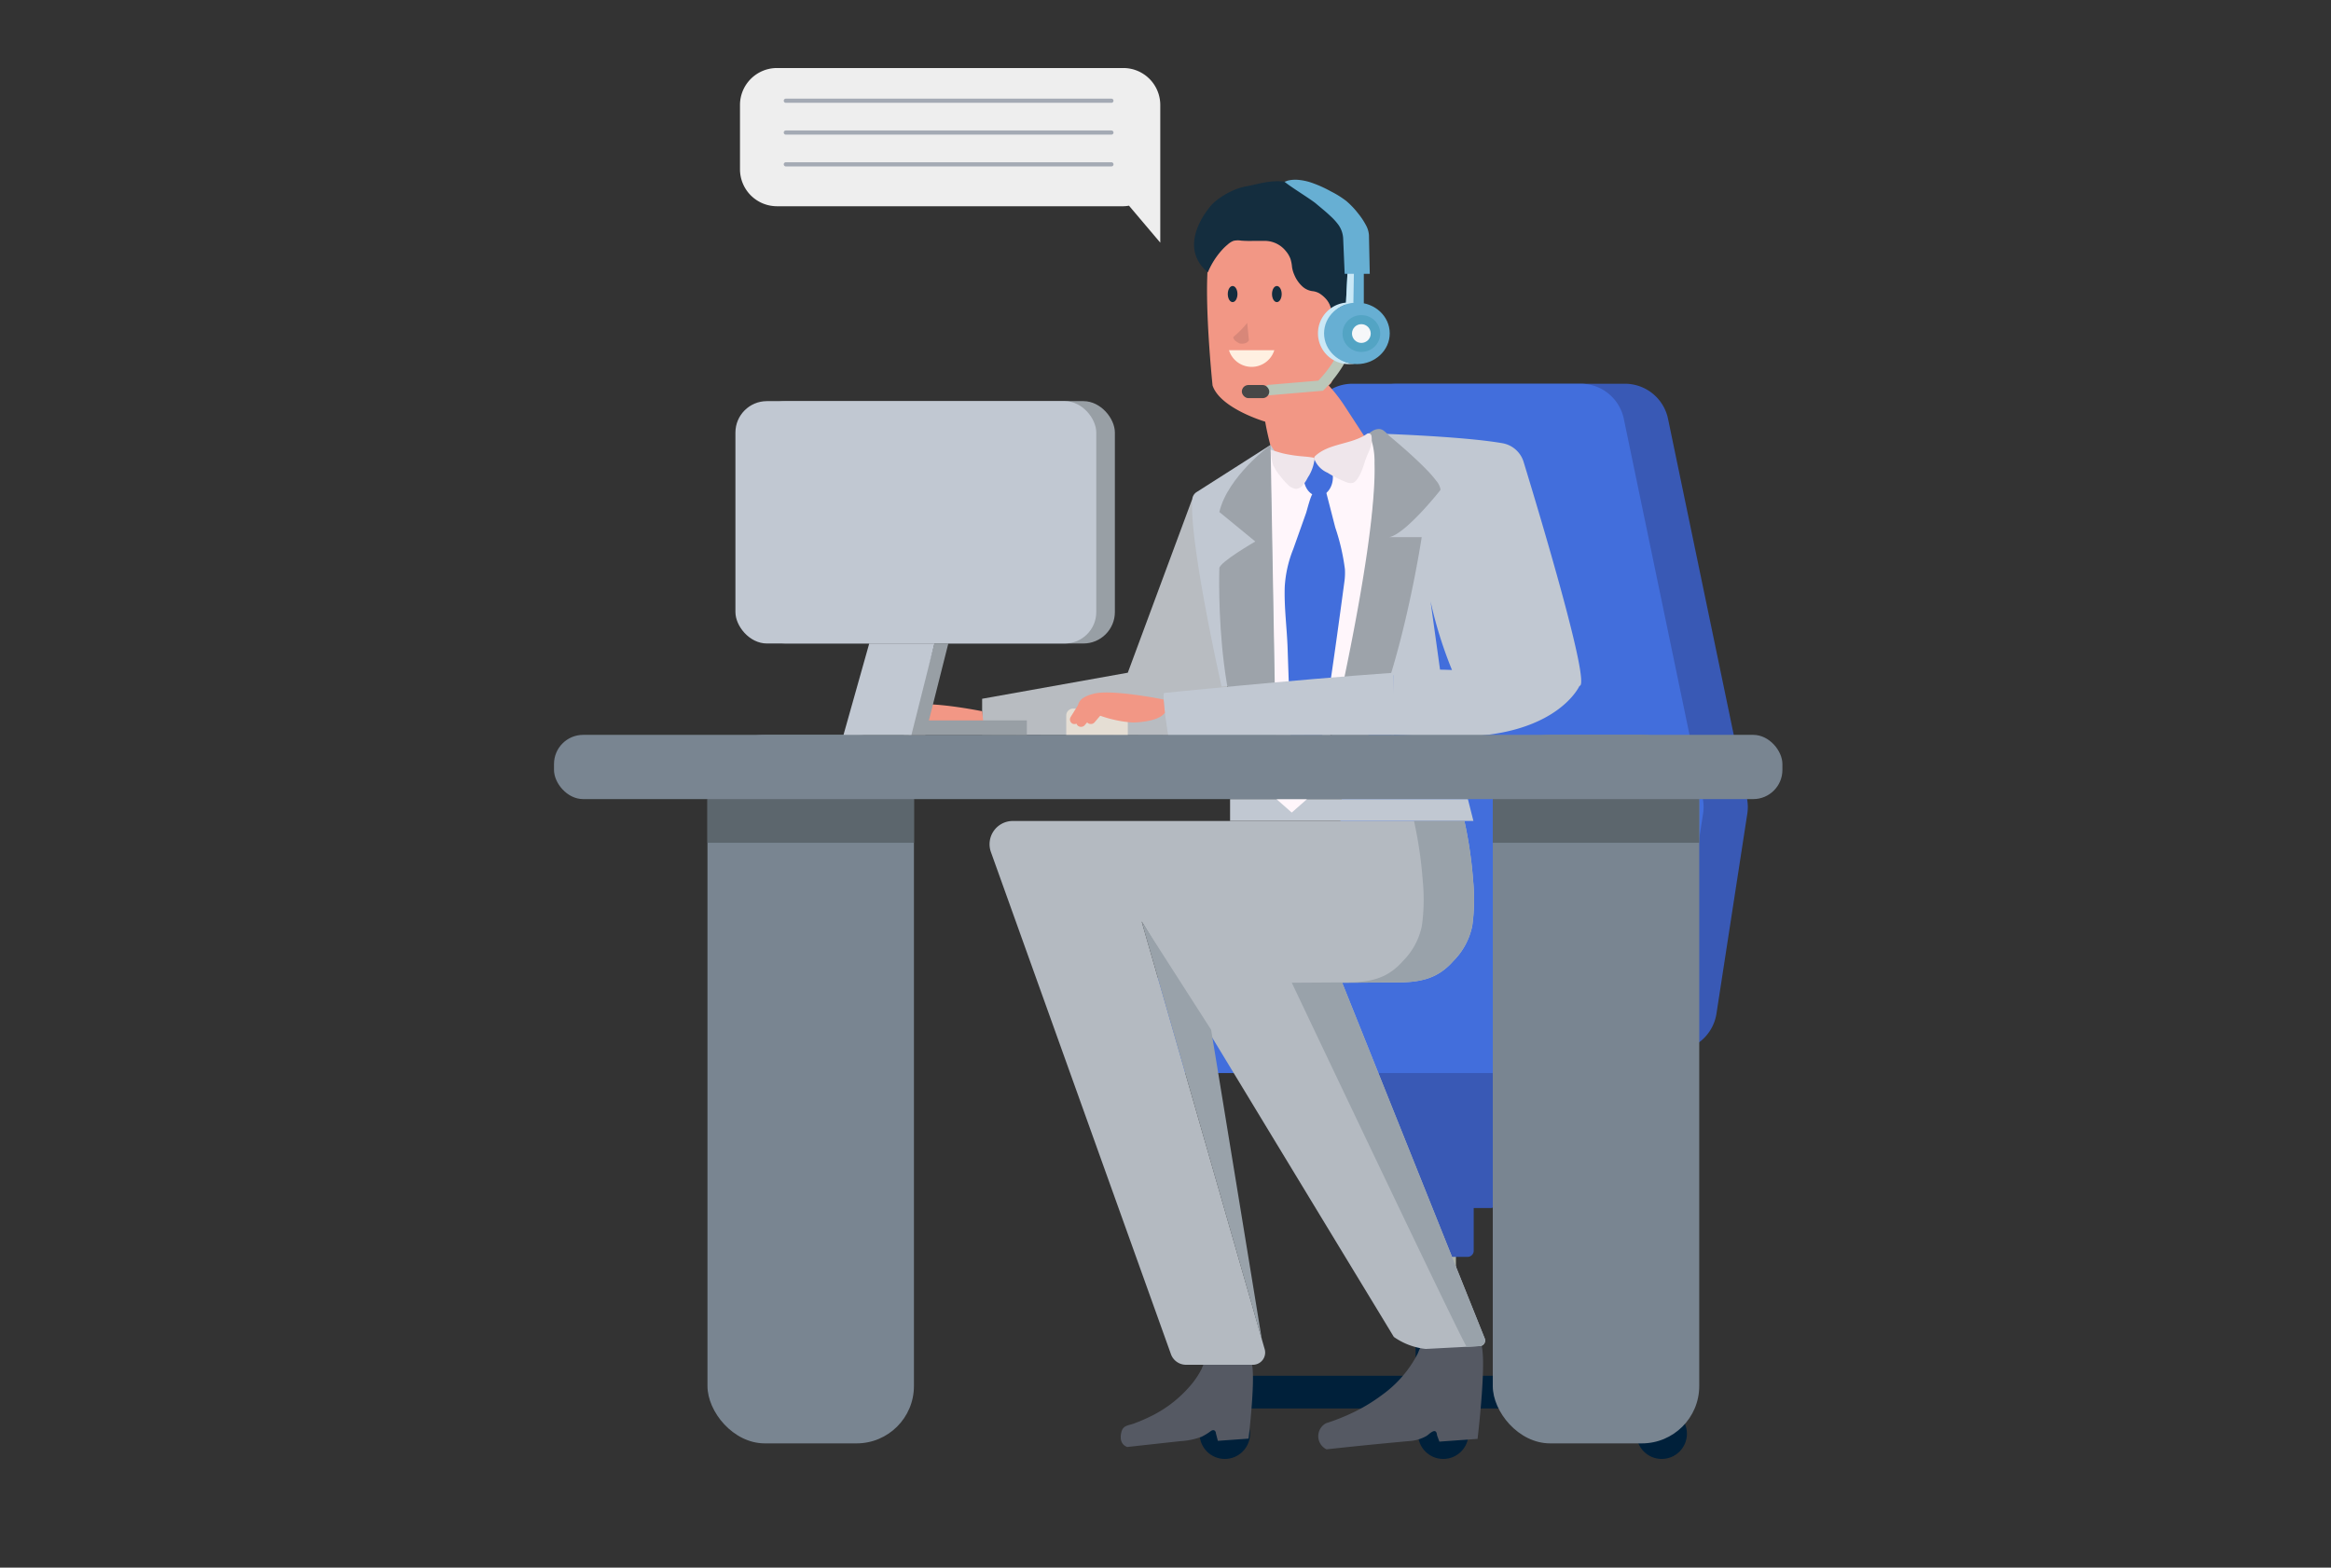 <svg xmlns="http://www.w3.org/2000/svg" width="223" height="150" viewBox="0 0 223 150">
    <rect x="0" y="0" width="223" height="150" fill="#333333" stroke="none"/>
    <defs>
        <style>
            .cls-1{fill:#f29785}.cls-3{fill:#3959b5}.cls-5{fill:#00203a}.cls-6{fill:#426edc}.cls-7{fill:#c1c8d2}.cls-8{fill:#142d3e}.cls-21{fill:none;stroke-linecap:round;stroke-miterlimit:10}.cls-12{fill:#fff6fb}.cls-13{fill:#9da3aa}.cls-14{fill:#555963}.cls-16{fill:#99a2aa}.cls-17{fill:#798591}.cls-18{fill:#5c666d}.cls-21{stroke:#a4aab4;stroke-width:.4px}.cls-23{fill:#67afd3}.cls-24{fill:#cae8f6}.cls-27{fill:#989fa5}.cls-28{fill:#efe6eb}
        </style>
    </defs>
    <g id="그룹_6428" transform="translate(-1204 -2703)">
        <g id="그룹_6259" transform="translate(34.113 -704.216)">
            <path id="패스_8626" d="M2901.886 1776.845a1.749 1.749 0 0 0-1.1-.516c-.321-1.01-1.774-1.772-3.52-1.772s-3.186.755-3.517 1.757h-.022c-1.19 2.2 0 13.578 0 13.578.729 2.183 4.962 3.439 4.962 3.439 2.18.727 6.349-3.637 6.349-3.637.793-1.124.925-5.819.925-5.819.552-5.751-4.077-7.031-4.077-7.03z" class="cls-1" transform="translate(-1607.838 1654.209)"/>
            <path id="패스_3400" fill="#b8bcc1" d="M2859.326 1840.292l-6.162 16.61-13.935 2.494v3.452l24.348.062z" transform="translate(-1575.384 1614.682)"/>
            <path id="패스_3401" d="M2954.19 1812.6h-21.826a4.218 4.218 0 0 0-4.216 4.219c0 .127.006.255.018.382l3.11 33.907a15.076 15.076 0 0 1-.122 3.74l-2.639 16.719a4.215 4.215 0 0 0 4.164 4.874h26.106a4.215 4.215 0 0 0 4.166-3.574l2.95-19.129a4.229 4.229 0 0 0-.041-1.5l-7.543-36.282a4.215 4.215 0 0 0-4.127-3.356z" class="cls-3" transform="translate(-1628.854 1631.334)"/>
            <path id="사각형_4221" fill="#aeb4aa" d="M0 0H2.425V12.918H0z" transform="translate(1306.747 3522.808)"/>
            <path id="사각형_4222" d="M0 0H5.29V3.13H0z" class="cls-5" transform="translate(1305.315 3535.726)"/>
            <path id="패스_8627" d="M2940.186 1966.323h-20.234a2.47 2.47 0 0 0-2.47 2.47v4.406a2.471 2.471 0 0 0 2.47 2.47h5.333v7.662a.582.582 0 0 0 .582.582h1.624V1988a.582.582 0 0 0 .583.583h4.655a.583.583 0 0 0 .582-.583v-4.089h1.621a.582.582 0 0 0 .582-.582v-7.662h4.673a2.47 2.47 0 0 0 2.47-2.47v-4.406a2.47 2.47 0 0 0-2.471-2.468z" class="cls-3" transform="translate(-1622.439 1538.896)"/>
            <circle id="타원_1100" cx="2.414" cy="2.414" r="2.414" class="cls-5" transform="translate(1284.648 3541.988)"/>
            <circle id="타원_1101" cx="2.414" cy="2.414" r="2.414" class="cls-5" transform="translate(1305.545 3541.988)"/>
            <circle id="타원_1102" cx="2.414" cy="2.414" r="2.414" class="cls-5" transform="translate(1326.443 3541.988)"/>
            <path id="패스_3402" d="M2935.964 2050.7h-41.792c-2.293 0-2.182 3.128-2.182 3.128h46.165s.106-3.128-2.191-3.128z" class="cls-5" transform="translate(-1607.11 1488.156)"/>
            <path id="패스_3403" d="M2943.572 1812.6h-21.826a4.217 4.217 0 0 0-4.215 4.219c0 .127.006.255.018.382l3.11 33.907a15.065 15.065 0 0 1-.122 3.74l-2.639 16.719a4.218 4.218 0 0 0 4.164 4.874h26.107a4.214 4.214 0 0 0 4.165-3.574l2.95-19.129a4.217 4.217 0 0 0-.04-1.5l-7.543-36.282a4.215 4.215 0 0 0-4.129-3.356z" class="cls-6" transform="translate(-1622.469 1631.334)"/>
            <rect id="사각형_4225" width="46.734" height="9.347" class="cls-6" rx="4.673" transform="translate(1277.362 3500.545)"/>
            <path id="패스_3404" d="M2914.521 1813.783l1.817 2.789-7.322 5.9s-2.2-5.5-2.319-8.933c0 0 5.215-1.7 5.434-2.62l.185.179a15.2 15.2 0 0 1 2.205 2.685z" class="cls-1" transform="translate(-1615.954 1632.347)"/>
            <path id="패스_3405" d="M2908.9 1847.326a36.186 36.186 0 0 1 5.569-.175 40.58 40.58 0 0 1-2.05-6.568l.94 6.768-20.929 1.378s-3.109-13.716-2.807-17.926a.905.905 0 0 1 .433-.689l7.058-4.5 2.219 3.484 7.365-4.593s8.591.248 12.58.942a2.586 2.586 0 0 1 2.046 1.8c1.509 4.929 6.469 21.423 5.344 21.423 0 0-2.436 5.474-13.744 4.811l-4.239-.124" class="cls-7" transform="translate(-1605.675 1624.175)"/>
            <ellipse id="타원_1103" cx=".463" cy=".771" class="cls-8" rx=".463" ry=".771" transform="translate(1291.576 3434.582)"/>
            <ellipse id="타원_1104" cx=".463" cy=".771" class="cls-8" rx=".463" ry=".771" transform="translate(1287.345 3434.582)"/>
            <path id="패스_3408" fill="#d88779" d="M2900.832 1798a8.981 8.981 0 0 1-1.323 1.34s-.084.3.562.6c-.149 0 .678.215.925-.281z" transform="translate(-1611.63 1640.115)"/>
            <path id="패스_3413" fill="none" stroke="#bbc7b9" stroke-linecap="round" stroke-miterlimit="10" d="M2914.81 1807.4a11.542 11.542 0 0 1-1.766 2.261l-4.917.418" transform="translate(-1616.814 1634.459)"/>
            <rect id="사각형_4226" width="2.623" height="1.256" fill="#474747" rx=".628" transform="translate(1288.69 3444.056)"/>
            <path id="패스_3415" d="M2918.449 1828.164l-1.377 15.117-4.157 13.552-3.963.882-.6-31.716 4.16.632 1.161-.341 4.843-2.485" class="cls-12" transform="translate(-1616.948 1624.596)"/>
            <path id="패스_3416" d="M2901.019 1827.286s-4.111 3.026-4.9 6.42l3.439 2.822s-3.439 1.983-3.439 2.556c0 0-.617 17.681 5.468 20.719z" class="cls-13" transform="translate(-1609.58 1622.502)"/>
            <path id="패스_3417" d="M2924.7 1823.892c-.014-.033.288-.218.313-.233a1.158 1.158 0 0 1 .714-.188.78.78 0 0 1 .364.145 3.343 3.343 0 0 1 .4.363c.134.135.279.255.425.377q.486.41.966.828.6.52 1.177 1.058c.394.365.781.739 1.153 1.125a10.836 10.836 0 0 1 .9 1.03 1.852 1.852 0 0 1 .409.772.367.367 0 0 1 0 .145s-3.306 4.2-4.893 4.5h3.108s-3.4 22.792-9.919 24.6c0 0 5.67-22.854 5.405-31.7a6.9 6.9 0 0 0-.522-2.822z" class="cls-13" transform="translate(-1623.84 1624.8)"/>
            <path id="패스_3419" d="M2917.585 1845.746a6.129 6.129 0 0 1-.045 1.164q-.21 1.573-.426 3.144-.6 4.416-1.265 8.825c-.25 1.65-.5 3.3-.811 4.938-.045.246-.219 2.04-.544 2.112l-1.911.423q-.26-6.5-.479-13c-.065-1.971-.341-3.937-.276-5.911a11.4 11.4 0 0 1 .817-3.621l1.227-3.452c.068-.19.465-1.8.656-1.848l1.222-.3.911 3.536a20.476 20.476 0 0 1 .924 3.99z" class="cls-6" transform="translate(-1619.034 1615.929)"/>
            <path id="패스_3421" d="M2904.786 1887.924l-15.034.044s-4.806.883-6.547 0c0 0-.614-3.705-.4-4.069 0 0 12.024-1.235 21.979-1.937" class="cls-7" transform="translate(-1601.56 1589.625)"/>
            <path id="패스_3422" d="M2929.823 2043.03c-.13.006-.377.693-.43.8a11.12 11.12 0 0 1-3.42 3.951 16.291 16.291 0 0 1-2.688 1.636c-.563.275-1.141.521-1.728.74-.3.114-.612.219-.923.319a1.4 1.4 0 0 0 .04 2.5q3.946-.432 7.895-.79a3.8 3.8 0 0 0 1.687-.5c.274-.181.917-.9.993-.048l.222.6 3.654-.263s.979-8.193.266-9.2z" class="cls-14" transform="translate(-1623.883 1492.92)"/>
            <path id="패스_3423" d="M2880.459 2047.424a4.624 4.624 0 0 0-.223.512 8.169 8.169 0 0 1-.824 1.3 11.786 11.786 0 0 1-4.336 3.387q-.661.314-1.342.562c-.5.185-1.006.154-1.174.785-.166.611-.077 1.218.548 1.454l5.086-.559a6.945 6.945 0 0 0 2.027-.418 5.726 5.726 0 0 0 .9-.555c.219-.149.45-.086.478.243l.181.7 2.937-.211s.785-6.585.215-7.4z" class="cls-14" transform="translate(-1595.384 1490.247)"/>
            <path id="패스_3424" d="M2921.477 1912.291l.529 2.089h-23.279v-2.089z" class="cls-7" transform="translate(-1611.162 1571.386)"/>
            <path id="패스_3425" d="M2912.782 1912.291h-2.927l1.463 1.29z" class="cls-12" transform="translate(-1617.854 1571.386)"/>
            <path id="패스_3426" fill="#b4bac1" d="M2886.444 1917.536a40.25 40.25 0 0 1 .841 5.771 18.187 18.187 0 0 1-.09 4.276 6.633 6.633 0 0 1-1.83 3.378 6.039 6.039 0 0 1-1.1.99c-1.7 1.186-3.769 1.03-5.733 1.043l-3.78.025 13.638 34.039a.529.529 0 0 1-.295.688.522.522 0 0 1-.181.038l-5.162.273a6.488 6.488 0 0 1-3.059-1.15c-.123-.2-.245-.4-.369-.61l-1.308-2.155-1.937-3.189-2.414-3.976-2.735-4.509-2.905-4.787-2.917-4.814-2.786-4.591-2.5-4.112-2.052-3.384-1.462-2.4-.7-1.167a.349.349 0 0 1-.044-.073l11.768 40.923a1.171 1.171 0 0 1-1.122 1.509h-6.4a1.534 1.534 0 0 1-1.442-1.016l-17.222-48.046a2.223 2.223 0 0 1 2.092-2.971z" transform="translate(-1576.461 1568.233)"/>
            <path id="패스_3427" d="M2913.533 1933.01l3.78-.023c1.966-.013 4.038.143 5.733-1.043a6.014 6.014 0 0 0 1.1-.99 6.643 6.643 0 0 0 1.831-3.379 18.173 18.173 0 0 0 .089-4.276 40.1 40.1 0 0 0-.841-5.77h4.819a40.069 40.069 0 0 1 .841 5.77 18.043 18.043 0 0 1-.09 4.276 6.635 6.635 0 0 1-1.831 3.379 5.972 5.972 0 0 1-1.1.99c-1.693 1.186-3.767 1.03-5.733 1.043l-3.778.023 13.637 34.04a.531.531 0 0 1-.476.727l-1.235.081c-.212.007-16.746-34.848-16.746-34.848z" class="cls-16" transform="translate(-1620.065 1568.237)"/>
            <path id="패스_3428" d="M2884.149 1952.006l4.854 29.646-11.506-40.025z" class="cls-16" transform="translate(-1598.396 1553.746)"/>
            <rect id="사각형_4230" width="117.518" height="6.147" class="cls-17" rx="2.79" transform="translate(1222.887 3477.531)"/>
            <rect id="사각형_4231" width="19.752" height="67.795" class="cls-17" rx="5.487" transform="translate(1312.697 3477.531)"/>
            <rect id="사각형_4232" width="19.752" height="67.795" class="cls-17" rx="5.487" transform="translate(1237.569 3477.531)"/>
            <path id="사각형_4233" d="M0 0H19.752V4.178H0z" class="cls-18" transform="translate(1312.697 3483.679)"/>
            <path id="사각형_4234" d="M0 0H19.752V4.178H0z" class="cls-18" transform="translate(1237.569 3483.679)"/>
            <path id="사각형_4235" fill="#e5ded4" d="M2860.08 1890.567h4.559a.665.665 0 0 1 .665.665v1.849h-5.889v-1.849a.665.665 0 0 1 .665-.665z" transform="translate(-1587.523 1584.45)"/>
            <path id="패스_3432" d="M2870.46 1887.378s-5.13-1.039-6.76-.531c0 0-1.344.285-1.408 1.079a11.55 11.55 0 0 0 5.2 1.653s2.432 0 3.091-.938z" class="cls-1" transform="translate(-1589.253 1586.77)"/>
            <path id="패스_3432-2" d="M2826.93 1890.2s-5.129-1.039-6.76-.531c0 0-1.343.285-1.408 1.079a11.548 11.548 0 0 0 5.2 1.653s2.432 0 3.091-.938z" class="cls-1" transform="translate(-1563.077 1585.072)"/>
            <rect id="사각형_4236" width="2.798" height=".904" class="cls-1" rx=".452" transform="translate(1272.074 3476.204) rotate(-58.146)"/>
            <rect id="사각형_4237" width="1.915" height=".904" class="cls-1" rx=".452" transform="matrix(0.649, -0.761, 0.761, 0.649, 1273.607, 3476.104)"/>
            <rect id="사각형_4238" width="2.798" height=".904" class="cls-1" rx=".452" transform="translate(1272.668 3476.372) rotate(-49.299)"/>
            <path id="패스_3433" fill="#eee" d="M2817.8 1736.828h-33.153a3.538 3.538 0 0 0-3.527 3.528v6.171a3.538 3.538 0 0 0 3.527 3.526h33.153a3.471 3.471 0 0 0 .534-.053l2.993 3.537v-13.181a3.537 3.537 0 0 0-3.527-3.528z" transform="translate(-1540.44 1676.897)"/>
            <path id="선_1544" d="M0 0L31.148 0" class="cls-21" transform="translate(1245.065 3416.854)"/>
            <path id="선_1545" d="M0 0L31.148 0" class="cls-21" transform="translate(1245.065 3419.899)"/>
            <path id="선_1546" d="M0 0L31.148 0" class="cls-21" transform="translate(1245.065 3422.94)"/>
            <path id="패스_8628" fill="#fff0e1" d="M2898.465 1804.557a2.271 2.271 0 0 0 4.335 0z" transform="translate(-1611.004 1636.17)"/>
            <ellipse id="타원_1523" cx="1.395" cy="1.794" class="cls-6" rx="1.395" ry="1.794" transform="translate(1294.612 3451.086)"/>
            <path id="패스_8629" d="M2900.18 1764.617c-1.276-.957-2.985-.612-4.415-.276-.169.04-.338.08-.51.11a5.939 5.939 0 0 0-1.167.314 7.352 7.352 0 0 0-1.867 1.076 3.733 3.733 0 0 0-.414.371s-3.588 3.823-.4 6.5a7.515 7.515 0 0 1 1.33-2.114 4.914 4.914 0 0 1 .572-.55 1.715 1.715 0 0 1 .557-.35 1.871 1.871 0 0 1 .727-.019 10.9 10.9 0 0 0 1.108.026h1.265a2.587 2.587 0 0 1 1.893.963 2.512 2.512 0 0 1 .449.752 3.573 3.573 0 0 1 .151.769 2.8 2.8 0 0 0 .216.754 3.107 3.107 0 0 0 .848 1.184 1.8 1.8 0 0 0 .855.382 1.7 1.7 0 0 1 .7.215 2.923 2.923 0 0 1 .6.5 2.12 2.12 0 0 1 .566 1.446v1.954c0-.061.382-.332.429-.379a6.258 6.258 0 0 0 .891-1.1 5.5 5.5 0 0 0 .581-1.216c.159-.482.133-.987.253-1.473-.01.04.159-.072.173-.088a1.9 1.9 0 0 0 .123-.21q.123-.194.233-.395a6.645 6.645 0 0 0 .362-.765 5.111 5.111 0 0 0 .346-1.432 4.487 4.487 0 0 0-.519-2.471 6.979 6.979 0 0 0-1.577-1.94 12.133 12.133 0 0 0-1.962-1.4 16.033 16.033 0 0 0-1.677-.848c-.237-.107-.477-.207-.72-.29z" class="cls-8" transform="translate(-1605.968 1660.562)"/>
            <path id="패스_8630" d="M2919.941 1772.641l-.078-3.719a2.347 2.347 0 0 0-.313-.983 6.694 6.694 0 0 0-.717-1.071 8.067 8.067 0 0 0-1.132-1.192 8.983 8.983 0 0 0-1.457-.912 11.754 11.754 0 0 0-1.778-.809 5.437 5.437 0 0 0-1.395-.308 3.29 3.29 0 0 0-.669.017 2.584 2.584 0 0 0-.321.063c-.046.012-.263.115-.3.1.6.5 2.2 1.471 2.935 2.026.852.719.938.766 1.571 1.36a5.621 5.621 0 0 1 .556.61 2.468 2.468 0 0 1 .555 1.452l.142 3.368h.263l-.149 2.992 1.719-.131v-2.86h.565z" class="cls-23" transform="translate(-1619.013 1660.776)"/>
            <path id="패스_3410" d="M2927.228 1789.112l.05-2.895h-.615l-.152 2.995z" class="cls-24" transform="translate(-1627.869 1647.198)"/>
            <path id="패스_3411" d="M2922.962 1793.11a3.185 3.185 0 0 1 .363.034 2.911 2.911 0 0 0 0 5.816 3.36 3.36 0 0 1-.363.034 2.949 2.949 0 1 1 0-5.885z" class="cls-24" transform="translate(-1623.844 1643.057)"/>
            <ellipse id="타원_1105" cx="3.141" cy="2.943" class="cls-23" rx="3.141" ry="2.943" transform="translate(1296.557 3436.17)"/>
            <ellipse id="타원_1106" cx="1.802" cy="1.762" fill="#53a4c4" rx="1.802" ry="1.762" transform="translate(1298.323 3437.368)"/>
            <circle id="타원_1107" cx=".897" cy=".897" r=".897" fill="#f6f7f9" transform="translate(1299.227 3438.234)"/>
            <rect id="사각형_4227" width="34.522" height="23.19" class="cls-27" rx="3.01" transform="translate(1242.022 3445.598)"/>
            <rect id="사각형_4228" width="34.522" height="23.19" class="cls-7" rx="3.01" transform="translate(1240.243 3445.598)"/>
            <path id="사각형_4229" d="M0 0H11.772V1.38H0z" class="cls-27" transform="translate(1256.35 3476.15)"/>
            <path id="패스_3429" d="M2825.4 1874.948l-2.205 8.743h-1.58l2.462-8.743z" class="cls-27" transform="translate(-1564.79 1593.842)"/>
            <path id="패스_3430" d="M2814.65 1874.948l-2.2 8.743h-6.5l2.462-8.743z" class="cls-7" transform="translate(-1555.368 1593.842)"/>
            <path id="패스_3418" d="M2922.386 1829.268a1.311 1.311 0 0 1-.406-.09 11.088 11.088 0 0 1-1.8-.907 2.36 2.36 0 0 1-1.263-1.318.293.293 0 0 1 .1-.287c1.333-1.235 3.479-1.081 4.953-2.121a.274.274 0 0 1 .385.109.32.32 0 0 1 .039.113c.13 1-.308 1.419-.65 2.489a9.249 9.249 0 0 1-.316.89s-.373.971-.825 1.1a.8.8 0 0 1-.217.022z" class="cls-28" transform="translate(-1623.298 1624.175)"/>
            <path id="패스_3420" d="M2910.845 1832.182a1.314 1.314 0 0 1-.724-.376 6.5 6.5 0 0 1-.619-.683c-.137-.171-.376-.462-.493-.647q-.077-.122-.147-.248c-.026-.047-.053-.094-.078-.142l-.043-.079c-.01-.019-.042-.059-.042-.079a5.478 5.478 0 0 1-.243-1.484c.471.138.851.276 1.324.381a12.893 12.893 0 0 0 1.308.212c.418.049.845.063 1.26.133a.846.846 0 0 1 .237.048c.121.066.051.267.034.363a3.935 3.935 0 0 1-.109.455 4.116 4.116 0 0 1-.368.857c-.045.078-.1.152-.143.232a3.8 3.8 0 0 1-.462.715.928.928 0 0 1-.589.343.558.558 0 0 1-.103-.001z" class="cls-28" transform="translate(-1617.01 1621.806)"/>
        </g>
        <path id="사각형_7624" fill="none" d="M0 0H223V150H0z" transform="translate(1204 2703)"/>
    </g>
</svg>
